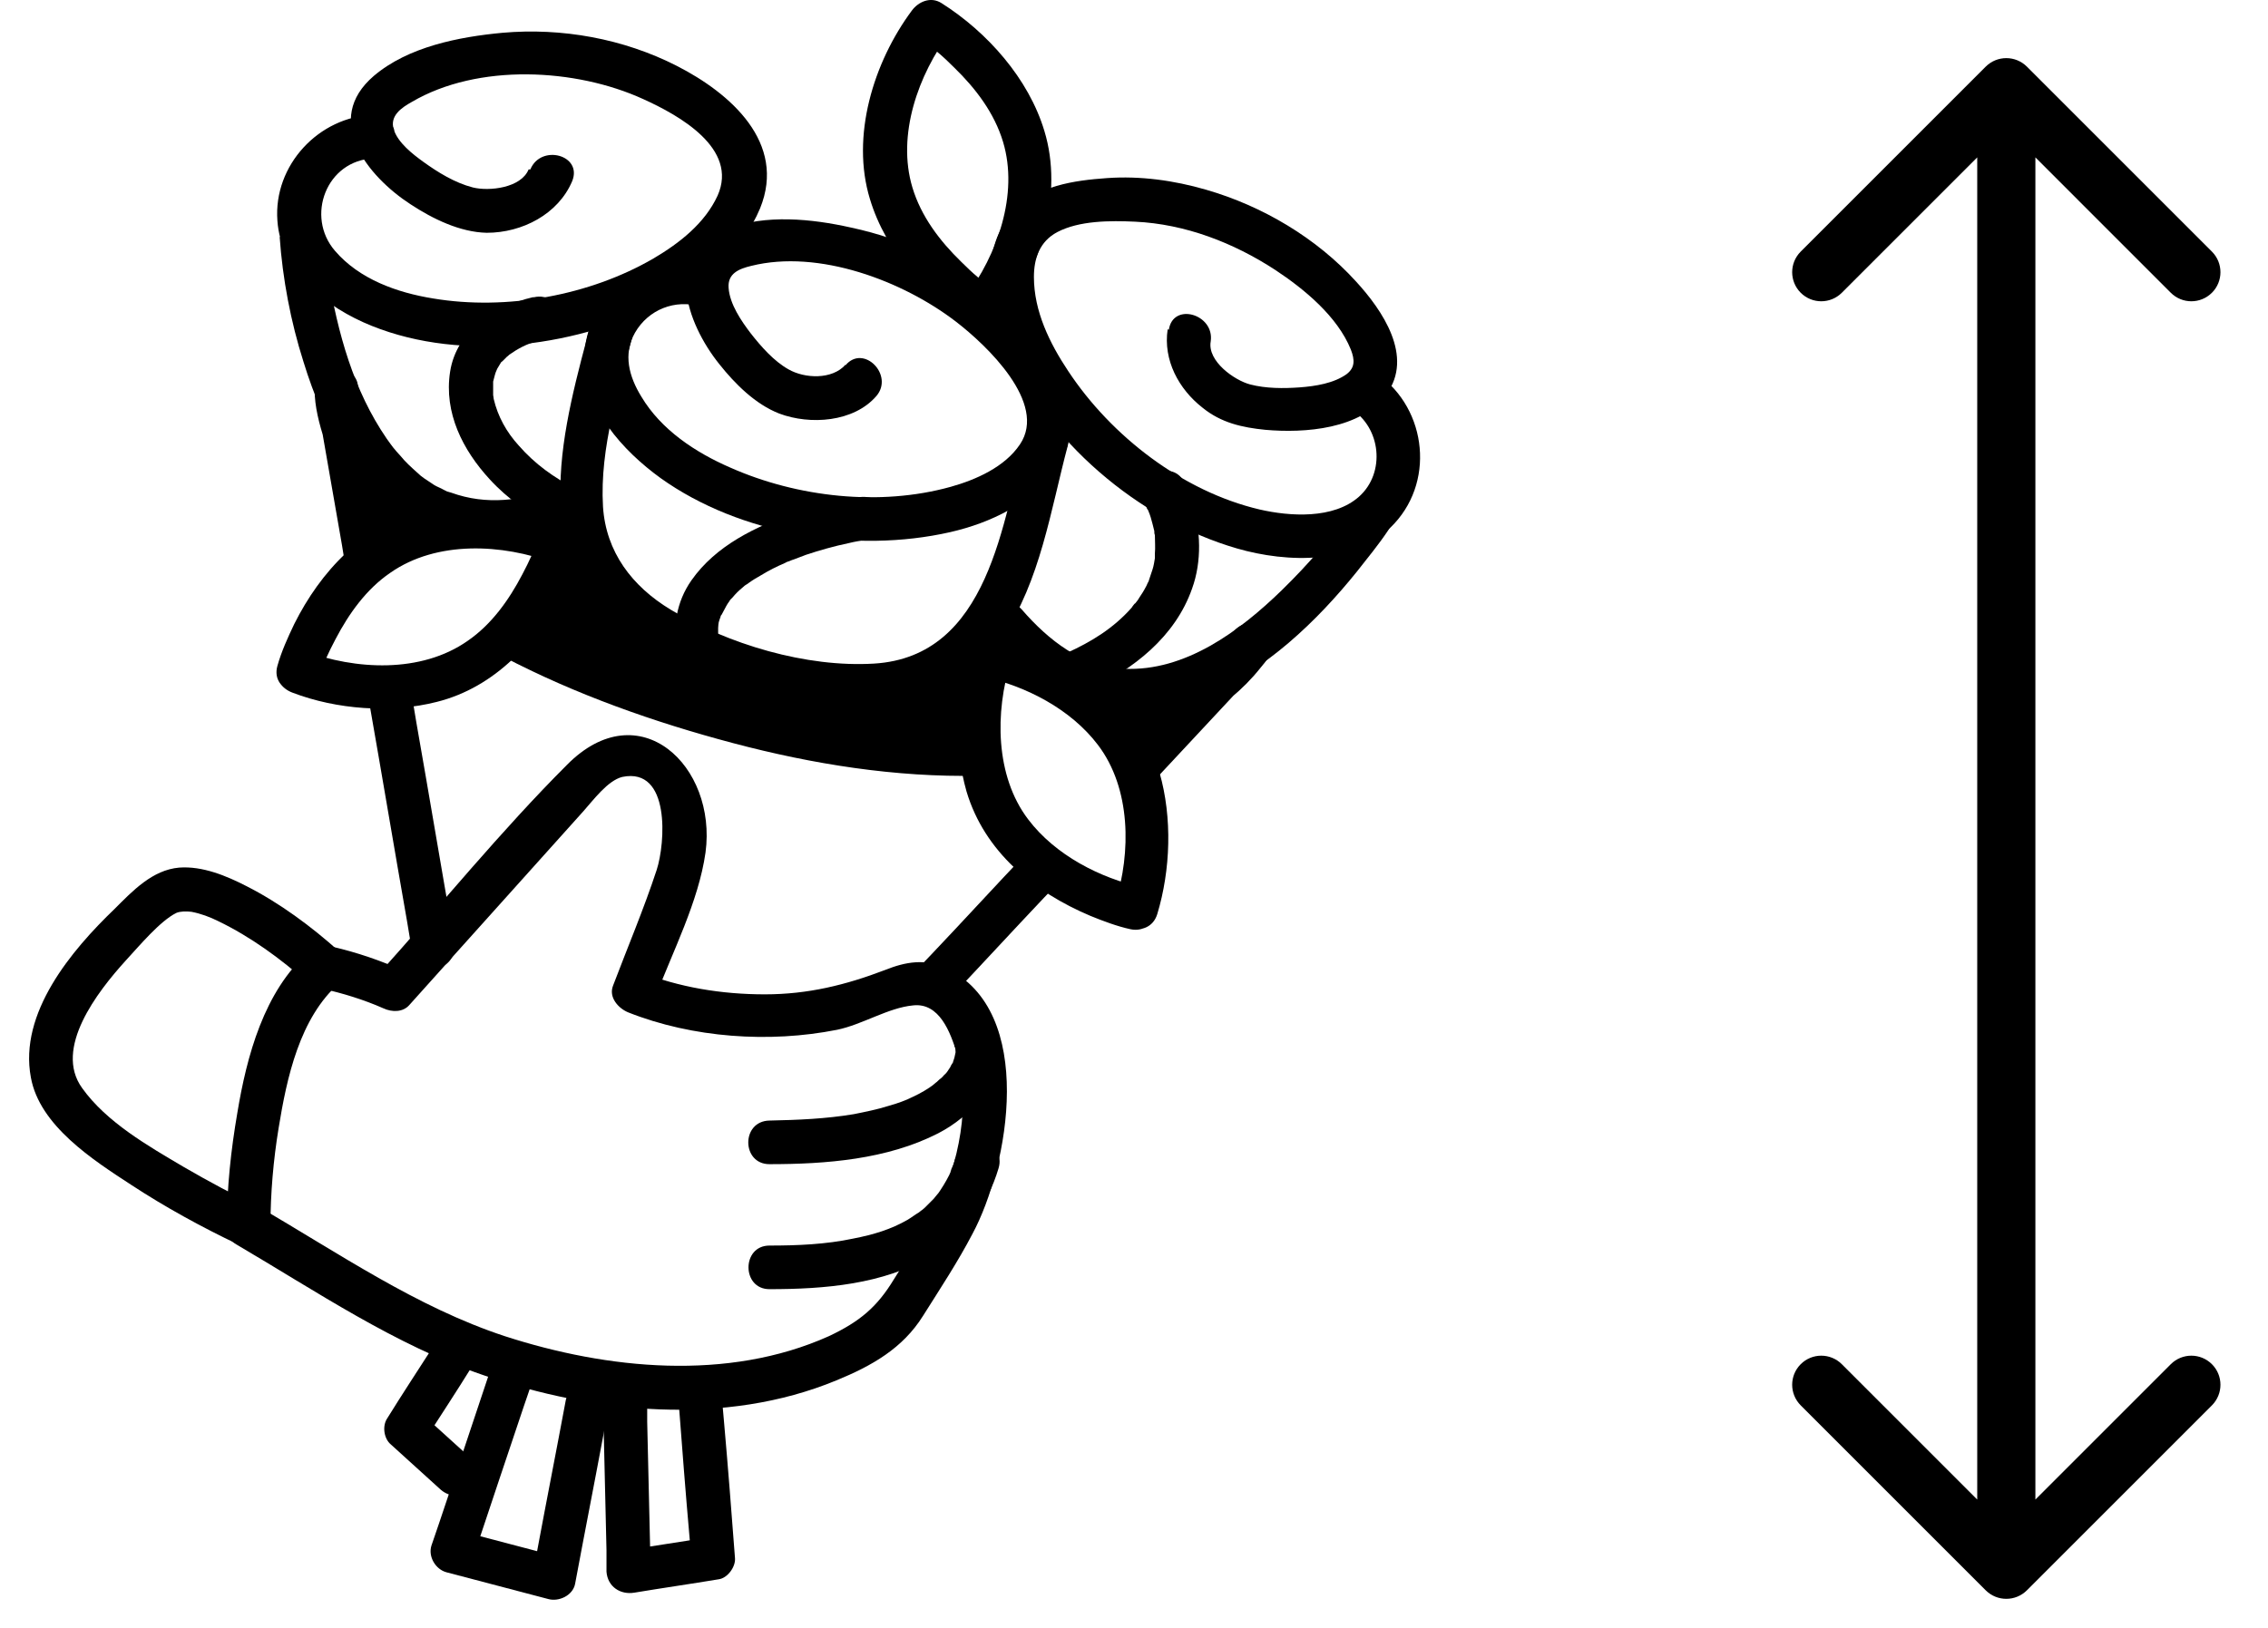 <svg width="39" height="28" viewBox="0 0 39 28" fill="none" xmlns="http://www.w3.org/2000/svg">
  <path d="M20.079 5.663C19.999 6.193 20.269 6.693 20.679 7.013C20.999 7.273 21.359 7.353 21.759 7.393C22.439 7.453 23.399 7.383 23.839 6.783C24.319 6.133 23.769 5.333 23.319 4.843C22.639 4.093 21.709 3.543 20.739 3.263C20.189 3.103 19.609 3.023 19.039 3.063C18.469 3.103 17.829 3.193 17.429 3.633C16.849 4.253 16.989 5.223 17.289 5.943C17.969 7.573 19.579 8.943 21.269 9.433C22.129 9.683 23.319 9.723 23.979 9.003C24.699 8.223 24.509 6.943 23.609 6.383C23.199 6.133 22.819 6.773 23.229 7.033C23.749 7.353 23.829 8.133 23.369 8.543C22.929 8.933 22.179 8.883 21.659 8.763C20.339 8.453 19.109 7.503 18.369 6.383C18.049 5.903 17.779 5.353 17.779 4.763C17.779 4.443 17.879 4.153 18.179 3.993C18.559 3.793 19.089 3.793 19.519 3.813C20.379 3.853 21.209 4.173 21.929 4.643C22.429 4.973 22.999 5.443 23.229 6.013C23.299 6.193 23.299 6.323 23.159 6.433C22.939 6.593 22.619 6.643 22.349 6.663C22.069 6.683 21.769 6.683 21.499 6.613C21.229 6.543 20.759 6.213 20.819 5.873C20.889 5.403 20.169 5.193 20.099 5.673L20.079 5.663Z" fill="black"/>
  <path d="M9.09 2.914C8.96 3.234 8.41 3.294 8.13 3.224C7.82 3.144 7.53 2.964 7.28 2.784C7.1 2.654 6.84 2.454 6.77 2.224C6.7 1.994 6.9 1.854 7.08 1.754C8.22 1.084 9.9 1.174 11.06 1.704C11.68 1.984 12.7 2.554 12.34 3.364C12.12 3.844 11.68 4.184 11.24 4.444C10.14 5.084 8.71 5.344 7.45 5.134C6.83 5.034 6.18 4.804 5.76 4.314C5.25 3.724 5.61 2.754 6.43 2.724C6.91 2.704 6.91 1.954 6.43 1.974C5.48 2.004 4.7 2.844 4.77 3.794C4.83 4.684 5.62 5.294 6.39 5.604C7.98 6.244 9.98 5.954 11.47 5.174C12.14 4.824 12.77 4.304 13.07 3.584C13.53 2.454 12.56 1.604 11.64 1.134C10.72 0.664 9.66 0.474 8.64 0.564C7.89 0.634 7.02 0.804 6.43 1.304C5.54 2.064 6.32 3.034 7.06 3.514C7.44 3.764 7.91 3.994 8.37 4.004C8.98 4.004 9.6 3.684 9.84 3.114C10.02 2.664 9.3 2.474 9.12 2.914H9.09Z" fill="black"/>
  <path d="M17.659 14.664C17.109 15.243 16.569 15.834 16.019 16.413L15.789 16.654C15.659 16.794 15.639 17.044 15.789 17.183C15.939 17.323 16.179 17.334 16.319 17.183C16.869 16.604 17.409 16.014 17.959 15.434L18.189 15.194C18.319 15.053 18.339 14.803 18.189 14.664C18.039 14.524 17.799 14.514 17.659 14.664Z" fill="black"/>
  <path d="M19.32 12.963C20.19 12.683 21.09 12.223 21.67 11.493C21.72 11.433 21.78 11.363 21.82 11.293C22.04 10.933 21.52 10.523 21.23 10.843C20.67 11.443 20.12 12.033 19.56 12.633L19.32 12.893C19.19 13.033 19.17 13.283 19.32 13.423C19.47 13.563 19.71 13.573 19.85 13.423C20.41 12.823 20.96 12.233 21.52 11.633L21.76 11.373L21.17 10.923C21.17 10.923 21.15 10.953 21.14 10.963C21.13 10.983 21.12 10.993 21.1 11.013C21.07 11.053 21.17 10.923 21.13 10.973C21.13 10.983 21.11 10.993 21.1 11.013C20.99 11.143 20.86 11.273 20.73 11.383C20.72 11.393 20.59 11.503 20.59 11.503C20.63 11.473 20.64 11.463 20.61 11.493C20.6 11.503 20.58 11.513 20.57 11.523C20.54 11.543 20.51 11.563 20.49 11.583C20.37 11.663 20.25 11.743 20.12 11.813C19.97 11.903 19.81 11.983 19.64 12.053C19.62 12.053 19.6 12.073 19.57 12.083C19.6 12.073 19.6 12.073 19.56 12.083C19.51 12.103 19.47 12.123 19.42 12.143C19.32 12.183 19.22 12.213 19.12 12.253C18.93 12.313 18.79 12.513 18.86 12.713C18.92 12.903 19.12 13.043 19.32 12.973V12.963Z" fill="black"/>
  <path d="M8.65 11.293C9.89 11.943 11.25 12.423 12.61 12.783C13.97 13.143 15.4 13.373 16.82 13.343C17.3 13.333 17.3 12.583 16.82 12.593C15.46 12.623 14.12 12.403 12.81 12.063C11.5 11.723 10.22 11.273 9.03 10.653C8.6 10.433 8.22 11.073 8.65 11.303V11.293Z" fill="black"/>
  <path d="M6.66 9.553C6.51 8.693 6.36 7.833 6.21 6.973L6.15 6.603C6.12 6.423 5.91 6.313 5.74 6.333C5.56 6.363 5.41 6.513 5.41 6.703C5.41 6.993 5.49 7.293 5.58 7.573C5.81 8.283 6.19 8.913 6.66 9.493C6.79 9.653 7.06 9.623 7.19 9.493C7.34 9.343 7.32 9.123 7.19 8.963C6.96 8.683 6.76 8.373 6.59 8.053C6.45 7.793 6.38 7.623 6.29 7.343C6.24 7.173 6.2 6.993 6.17 6.813C6.17 6.763 6.18 6.923 6.17 6.813C6.17 6.793 6.17 6.763 6.17 6.743C6.17 6.723 6.17 6.713 6.17 6.693L5.43 6.793C5.58 7.653 5.73 8.513 5.88 9.373L5.94 9.743C5.97 9.943 6.22 10.053 6.4 10.003C6.61 9.943 6.7 9.743 6.66 9.543V9.553Z" fill="black"/>
  <path d="M7.809 16.183C7.589 14.933 7.379 13.673 7.159 12.423C7.129 12.243 7.099 12.063 7.069 11.883C7.039 11.683 6.789 11.573 6.609 11.623C6.399 11.683 6.309 11.883 6.349 12.083C6.569 13.333 6.779 14.593 6.999 15.843C7.029 16.023 7.059 16.203 7.089 16.383C7.119 16.583 7.369 16.693 7.549 16.643C7.759 16.583 7.849 16.383 7.809 16.183Z" fill="black"/>
  <path d="M19.699 8.693C19.699 8.693 19.719 8.723 19.719 8.743C19.749 8.813 19.719 8.743 19.719 8.713C19.719 8.743 19.739 8.763 19.749 8.793C19.779 8.863 19.799 8.933 19.819 9.013C19.829 9.053 19.839 9.093 19.849 9.133C19.849 9.153 19.849 9.183 19.859 9.203C19.859 9.313 19.869 9.413 19.859 9.523C19.859 9.553 19.859 9.583 19.859 9.603C19.859 9.693 19.869 9.543 19.859 9.603C19.849 9.663 19.839 9.733 19.819 9.793C19.799 9.853 19.779 9.913 19.759 9.973C19.729 10.063 19.779 9.943 19.749 10.003C19.729 10.033 19.719 10.073 19.699 10.103C19.669 10.163 19.629 10.223 19.589 10.283C19.569 10.323 19.539 10.353 19.509 10.393C19.549 10.333 19.469 10.433 19.459 10.453C19.149 10.803 18.779 11.033 18.339 11.233C18.159 11.323 18.109 11.583 18.209 11.743C18.319 11.933 18.539 11.963 18.719 11.873C19.489 11.513 20.209 10.953 20.499 10.123C20.669 9.653 20.649 9.113 20.499 8.633C20.459 8.513 20.419 8.393 20.359 8.283C20.129 7.863 19.479 8.233 19.709 8.663L19.699 8.693Z" fill="black"/>
  <path d="M9.16 5.113C8.51 5.263 7.85 5.683 7.74 6.393C7.63 7.103 7.96 7.743 8.42 8.243C8.73 8.583 9.12 8.853 9.53 9.063C9.96 9.283 10.34 8.633 9.91 8.413C9.52 8.213 9.2 7.983 8.92 7.663C8.71 7.433 8.56 7.163 8.49 6.863C8.49 6.843 8.47 6.733 8.48 6.823C8.48 6.783 8.48 6.743 8.48 6.703C8.48 6.673 8.48 6.643 8.48 6.613C8.48 6.593 8.48 6.573 8.48 6.553C8.48 6.603 8.48 6.603 8.48 6.563C8.5 6.493 8.51 6.433 8.54 6.363C8.51 6.443 8.54 6.363 8.55 6.343C8.57 6.313 8.59 6.273 8.61 6.243C8.65 6.183 8.57 6.273 8.64 6.213C8.67 6.183 8.69 6.163 8.72 6.133C8.74 6.123 8.75 6.103 8.77 6.093C8.74 6.113 8.74 6.113 8.77 6.093C8.8 6.073 8.83 6.053 8.86 6.033C9.04 5.923 9.16 5.883 9.38 5.833C9.85 5.723 9.65 5.003 9.18 5.113H9.16Z" fill="black"/>
  <path d="M4.809 4.074C4.859 4.794 4.999 5.534 5.219 6.224C5.569 7.364 6.199 8.604 7.349 9.104C8.139 9.444 9.009 9.384 9.809 9.104C10.259 8.944 10.069 8.214 9.609 8.384C8.969 8.614 8.369 8.694 7.759 8.474C7.659 8.444 7.709 8.464 7.629 8.424C7.579 8.394 7.519 8.374 7.469 8.344C7.409 8.304 7.349 8.264 7.289 8.224C7.219 8.174 7.249 8.194 7.169 8.124C7.069 8.034 6.969 7.944 6.889 7.844C6.769 7.714 6.749 7.684 6.649 7.544C6.079 6.714 5.809 5.734 5.639 4.714C5.639 4.664 5.619 4.614 5.619 4.564C5.619 4.544 5.619 4.514 5.619 4.494C5.599 4.384 5.619 4.554 5.619 4.494C5.619 4.424 5.599 4.354 5.599 4.284C5.599 4.214 5.589 4.154 5.579 4.084C5.549 3.604 4.799 3.604 4.829 4.084L4.809 4.074Z" fill="black"/>
  <path d="M23.23 8.743C22.9 9.243 22.51 9.693 22.04 10.153C21.32 10.853 20.38 11.553 19.33 11.503C18.61 11.473 18.03 11.013 17.57 10.483C17.25 10.123 16.72 10.653 17.04 11.013C17.52 11.563 18.14 12.043 18.87 12.193C19.5 12.323 20.14 12.223 20.73 11.963C21.77 11.523 22.64 10.693 23.34 9.823C23.52 9.593 23.71 9.363 23.87 9.123C24.14 8.723 23.49 8.343 23.22 8.743H23.23Z" fill="black"/>
  <path d="M14.539 6.273C14.309 6.533 13.839 6.513 13.559 6.353C13.309 6.213 13.089 5.963 12.909 5.733C12.749 5.523 12.549 5.233 12.529 4.953C12.509 4.703 12.709 4.623 12.919 4.573C14.079 4.283 15.529 4.833 16.439 5.533C16.959 5.933 18.019 6.933 17.539 7.643C17.279 8.033 16.779 8.253 16.349 8.373C15.129 8.713 13.709 8.553 12.559 8.043C11.959 7.783 11.369 7.393 11.029 6.823C10.819 6.483 10.709 6.093 10.919 5.723C11.149 5.323 11.609 5.143 12.049 5.273C12.509 5.413 12.709 4.693 12.249 4.553C11.189 4.223 10.039 5.063 10.049 6.183C10.049 7.023 10.709 7.753 11.359 8.223C12.729 9.203 14.709 9.523 16.339 9.153C17.039 8.993 17.749 8.653 18.169 8.053C18.859 7.053 17.929 5.843 17.179 5.183C16.429 4.523 15.569 4.113 14.629 3.913C13.959 3.763 13.169 3.683 12.509 3.933C11.379 4.353 11.799 5.553 12.369 6.263C12.639 6.603 12.989 6.953 13.399 7.113C13.929 7.313 14.679 7.263 15.069 6.813C15.379 6.453 14.849 5.913 14.539 6.283V6.273Z" fill="black"/>
  <path d="M14.769 8.553C14.399 8.603 14.019 8.703 13.669 8.823C12.999 9.053 12.309 9.383 11.889 9.983C11.629 10.354 11.569 10.784 11.629 11.223C11.659 11.424 11.909 11.534 12.089 11.483C12.299 11.424 12.379 11.223 12.349 11.024C12.369 11.123 12.349 10.993 12.349 10.973C12.349 10.934 12.349 10.893 12.349 10.854C12.349 10.823 12.349 10.784 12.349 10.754C12.349 10.864 12.349 10.743 12.359 10.704C12.369 10.664 12.379 10.643 12.389 10.614C12.389 10.594 12.409 10.573 12.409 10.553C12.419 10.504 12.379 10.614 12.409 10.573C12.449 10.504 12.479 10.434 12.519 10.373C12.539 10.344 12.589 10.293 12.529 10.354C12.549 10.323 12.579 10.293 12.599 10.274C12.649 10.213 12.699 10.164 12.759 10.114C12.789 10.084 12.819 10.063 12.849 10.043C12.789 10.094 12.849 10.043 12.879 10.024C12.949 9.973 13.019 9.933 13.089 9.893C13.219 9.813 13.359 9.743 13.499 9.683C13.599 9.633 13.459 9.693 13.539 9.663C13.579 9.653 13.609 9.633 13.649 9.623C13.719 9.593 13.789 9.573 13.859 9.543C14.099 9.463 14.349 9.393 14.589 9.343C14.709 9.313 14.839 9.293 14.959 9.273C15.159 9.243 15.269 8.993 15.219 8.813C15.159 8.593 14.959 8.523 14.759 8.553H14.769Z" fill="black"/>
  <path d="M17.639 7.464C17.249 8.964 17.009 11.294 15.029 11.414C13.869 11.484 12.519 11.084 11.529 10.484C10.869 10.084 10.419 9.494 10.369 8.714C10.309 7.694 10.649 6.674 10.899 5.694C11.019 5.224 10.299 5.024 10.179 5.494C9.699 7.314 9.009 9.554 10.789 10.894C11.839 11.684 13.369 12.124 14.669 12.164C15.709 12.204 16.649 11.824 17.239 10.954C17.889 9.994 18.069 8.764 18.359 7.674C18.479 7.204 17.759 7.004 17.639 7.474V7.464Z" fill="black"/>
  <path d="M19.64 15.263C18.92 15.103 18.15 14.713 17.68 14.093C17.11 13.343 17.11 12.243 17.38 11.383L16.92 11.643C17.64 11.803 18.41 12.193 18.88 12.813C19.45 13.563 19.45 14.663 19.18 15.523C19.04 15.983 19.76 16.183 19.9 15.723C20.13 14.963 20.16 14.063 19.94 13.293C19.63 12.253 18.78 11.563 17.81 11.153C17.59 11.063 17.35 10.973 17.12 10.923C16.92 10.883 16.72 10.983 16.66 11.183C16.43 11.943 16.4 12.843 16.62 13.613C16.93 14.653 17.78 15.343 18.75 15.753C18.97 15.843 19.21 15.933 19.44 15.983C19.91 16.083 20.11 15.363 19.64 15.263Z" fill="black"/>
  <path d="M5.49 11.653C5.57 11.383 5.64 11.243 5.77 10.993C6 10.553 6.3 10.133 6.71 9.853C7.51 9.293 8.64 9.353 9.52 9.683L9.26 9.223C9.18 9.493 9.11 9.633 8.98 9.883C8.75 10.323 8.45 10.743 8.04 11.024C7.24 11.584 6.11 11.524 5.23 11.194C5.04 11.123 4.82 11.274 4.77 11.454C4.71 11.664 4.84 11.844 5.03 11.914C5.79 12.204 6.72 12.274 7.51 12.073C8.51 11.823 9.24 11.034 9.69 10.133C9.8 9.903 9.91 9.663 9.98 9.413C10.04 9.203 9.91 9.023 9.72 8.953C8.96 8.663 8.03 8.593 7.24 8.793C6.24 9.043 5.51 9.833 5.06 10.733C4.95 10.963 4.84 11.204 4.77 11.454C4.64 11.914 5.36 12.114 5.49 11.653Z" fill="black"/>
  <path d="M17.109 4.983C16.879 4.833 16.739 4.713 16.529 4.503C16.159 4.143 15.839 3.723 15.689 3.223C15.419 2.323 15.789 1.283 16.339 0.553L15.829 0.683C16.059 0.833 16.199 0.953 16.409 1.163C16.779 1.523 17.099 1.943 17.249 2.443C17.519 3.343 17.149 4.383 16.599 5.113C16.479 5.273 16.569 5.533 16.729 5.623C16.919 5.733 17.119 5.653 17.239 5.493C17.899 4.603 18.289 3.333 17.959 2.253C17.689 1.353 16.979 0.553 16.189 0.053C15.999 -0.067 15.789 0.033 15.679 0.183C15.019 1.073 14.629 2.343 14.959 3.423C15.229 4.323 15.939 5.123 16.729 5.623C17.139 5.883 17.519 5.233 17.109 4.973V4.983Z" fill="black"/>
  <path d="M9.62 9.313L8.84 10.973C8.84 10.973 11.33 12.153 12.89 12.473C14.45 12.793 16.95 12.854 16.95 12.854L17.08 11.053C17.08 11.053 15.65 12.194 13.26 11.563C10.87 10.934 9.62 9.323 9.62 9.323V9.313Z" fill="black"/>
  <path d="M6.389 8.063C6.389 8.063 7.929 9.293 8.489 9.163C9.049 9.033 7.409 9.273 7.409 9.273C7.409 9.273 6.469 8.423 6.379 8.063H6.389Z" fill="black"/>
  <path d="M20.11 11.793L20.12 12.323L19.4 12.603L18.68 11.913L20.11 11.793Z" fill="black"/>
  <path d="M5.532 17.003C5.892 17.083 6.252 17.193 6.592 17.343C6.742 17.413 6.932 17.413 7.042 17.283L10.032 13.953C10.202 13.763 10.452 13.423 10.702 13.363C11.532 13.193 11.442 14.503 11.292 14.963C11.072 15.633 10.792 16.293 10.542 16.953C10.462 17.153 10.632 17.343 10.802 17.413C11.912 17.853 13.232 17.943 14.392 17.713C14.832 17.623 15.272 17.333 15.702 17.293C16.152 17.243 16.342 17.753 16.452 18.113C16.702 18.963 16.492 20.023 16.092 20.813C15.882 21.223 15.612 21.613 15.372 22.003C15.082 22.483 14.782 22.733 14.252 22.983C12.512 23.763 10.442 23.553 8.682 22.983C7.162 22.483 5.822 21.553 4.442 20.753C4.022 20.513 3.642 21.153 4.062 21.403C5.442 22.213 6.792 23.133 8.312 23.653C10.222 24.313 12.472 24.533 14.382 23.743C14.992 23.493 15.522 23.193 15.872 22.633C16.162 22.173 16.472 21.703 16.722 21.223C17.352 20.053 17.822 17.393 16.272 16.653C15.912 16.483 15.572 16.543 15.222 16.683C14.542 16.943 13.892 17.103 13.152 17.103C12.412 17.103 11.672 16.983 11.002 16.713L11.262 17.173C11.562 16.373 12.012 15.513 12.132 14.663C12.332 13.173 10.992 11.903 9.752 13.153C8.612 14.293 7.582 15.563 6.502 16.763L6.952 16.703C6.552 16.523 6.142 16.383 5.712 16.283C5.242 16.173 5.042 16.893 5.512 17.003H5.532Z" fill="black"/>
  <path d="M5.831 16.363C5.351 15.933 4.811 15.533 4.241 15.243C3.891 15.063 3.481 14.893 3.081 14.923C2.621 14.963 2.281 15.323 1.971 15.633C1.231 16.343 0.321 17.423 0.531 18.533C0.681 19.363 1.601 19.953 2.261 20.383C2.841 20.763 3.461 21.103 4.091 21.403C4.341 21.523 4.651 21.383 4.651 21.083C4.651 20.523 4.701 19.953 4.791 19.403C4.931 18.543 5.151 17.503 5.841 16.903C6.201 16.583 5.671 16.053 5.311 16.373C4.541 17.043 4.241 18.173 4.081 19.143C3.971 19.783 3.901 20.433 3.901 21.083L4.461 20.763C4.021 20.553 3.591 20.323 3.161 20.073C2.551 19.713 1.831 19.303 1.411 18.713C0.921 18.033 1.671 17.063 2.161 16.523C2.401 16.263 2.751 15.843 3.031 15.703C3.101 15.673 3.201 15.673 3.291 15.683C3.451 15.713 3.611 15.773 3.751 15.843C4.311 16.113 4.831 16.493 5.291 16.903C5.651 17.223 6.181 16.693 5.821 16.373L5.831 16.363Z" fill="black"/>
  <path d="M16.431 18.004C16.431 18.004 16.431 18.064 16.431 18.094C16.431 18.194 16.451 18.034 16.431 18.104C16.421 18.154 16.411 18.204 16.391 18.254C16.391 18.274 16.381 18.284 16.371 18.304C16.391 18.254 16.391 18.244 16.381 18.274C16.371 18.304 16.351 18.324 16.341 18.354C16.311 18.404 16.281 18.444 16.251 18.484C16.311 18.404 16.251 18.484 16.241 18.484C16.221 18.504 16.201 18.534 16.171 18.554C16.141 18.574 16.121 18.604 16.091 18.623C16.081 18.634 16.001 18.694 16.071 18.644C15.951 18.734 15.831 18.804 15.701 18.864C15.581 18.924 15.451 18.974 15.271 19.024C15.081 19.084 14.881 19.124 14.681 19.164C14.201 19.244 13.721 19.264 13.231 19.274C12.741 19.284 12.751 20.024 13.231 20.024C14.201 20.024 15.251 19.944 16.131 19.494C16.711 19.194 17.151 18.674 17.161 18.004C17.161 17.524 16.421 17.524 16.411 18.004H16.431Z" fill="black"/>
  <path d="M16.431 19.914C16.411 19.984 16.391 20.044 16.361 20.104C16.361 20.114 16.321 20.204 16.361 20.124C16.351 20.154 16.331 20.184 16.321 20.214C16.261 20.334 16.191 20.444 16.121 20.544C16.171 20.474 16.071 20.604 16.051 20.624C16.001 20.674 15.951 20.724 15.901 20.774C15.881 20.794 15.851 20.814 15.831 20.834C15.891 20.784 15.821 20.834 15.801 20.854C15.731 20.894 15.671 20.944 15.601 20.984C15.321 21.144 15.031 21.234 14.671 21.304C14.201 21.404 13.711 21.424 13.231 21.424C12.751 21.424 12.751 22.174 13.231 22.174C14.171 22.174 15.191 22.094 16.011 21.604C16.591 21.264 16.981 20.734 17.171 20.094C17.311 19.634 16.591 19.434 16.451 19.894L16.431 19.914Z" fill="black"/>
  <path d="M11.669 24.104C11.729 24.894 11.789 25.674 11.859 26.464L11.889 26.804L12.169 26.444C11.689 26.524 11.199 26.594 10.719 26.674L11.189 27.034C11.169 26.174 11.149 25.314 11.129 24.454V24.084C11.109 23.604 10.359 23.604 10.369 24.084C10.389 24.944 10.409 25.804 10.429 26.664V27.034C10.449 27.294 10.669 27.434 10.909 27.394C11.389 27.314 11.879 27.244 12.359 27.164C12.509 27.144 12.649 26.954 12.639 26.804C12.579 26.014 12.519 25.234 12.449 24.444L12.419 24.104C12.399 23.904 12.259 23.724 12.039 23.724C11.849 23.724 11.649 23.894 11.659 24.104H11.669Z" fill="black"/>
  <path d="M7.46 23.144C7.19 23.564 6.92 23.974 6.66 24.394C6.57 24.524 6.6 24.744 6.72 24.844C7.01 25.104 7.29 25.364 7.58 25.624C7.73 25.754 7.97 25.774 8.11 25.624C8.24 25.484 8.27 25.234 8.11 25.094C7.82 24.834 7.54 24.574 7.25 24.314L7.31 24.764C7.58 24.344 7.85 23.934 8.11 23.514C8.22 23.344 8.15 23.094 7.98 23.004C7.79 22.904 7.58 22.964 7.47 23.134L7.46 23.144Z" fill="black"/>
  <path d="M9.729 24.084C9.569 24.944 9.399 25.804 9.239 26.664L9.169 27.044L9.629 26.784C9.049 26.634 8.459 26.474 7.879 26.324L8.139 26.784C8.429 25.914 8.719 25.044 9.009 24.184L9.139 23.804C9.289 23.344 8.569 23.144 8.419 23.604C8.129 24.474 7.839 25.344 7.549 26.204L7.419 26.584C7.359 26.774 7.489 26.994 7.679 27.044C8.259 27.194 8.849 27.354 9.429 27.504C9.609 27.554 9.849 27.444 9.889 27.244C10.049 26.384 10.219 25.524 10.379 24.664L10.449 24.284C10.489 24.084 10.389 23.884 10.189 23.824C10.009 23.774 9.769 23.884 9.729 24.084Z" fill="black"/>
  <path d="M34.854 1.146C34.658 0.951 34.342 0.951 34.146 1.146L30.964 4.328C30.769 4.524 30.769 4.84 30.964 5.035C31.16 5.231 31.476 5.231 31.672 5.035L34.5 2.207L37.328 5.035C37.524 5.231 37.84 5.231 38.036 5.035C38.231 4.84 38.231 4.524 38.036 4.328L34.854 1.146ZM34.146 27.354C34.342 27.549 34.658 27.549 34.854 27.354L38.036 24.172C38.231 23.976 38.231 23.66 38.036 23.465C37.84 23.269 37.524 23.269 37.328 23.465L34.5 26.293L31.672 23.465C31.476 23.269 31.16 23.269 30.964 23.465C30.769 23.66 30.769 23.976 30.964 24.172L34.146 27.354ZM34 1.5V27H35V1.5H34Z" fill="black"/>
</svg>
